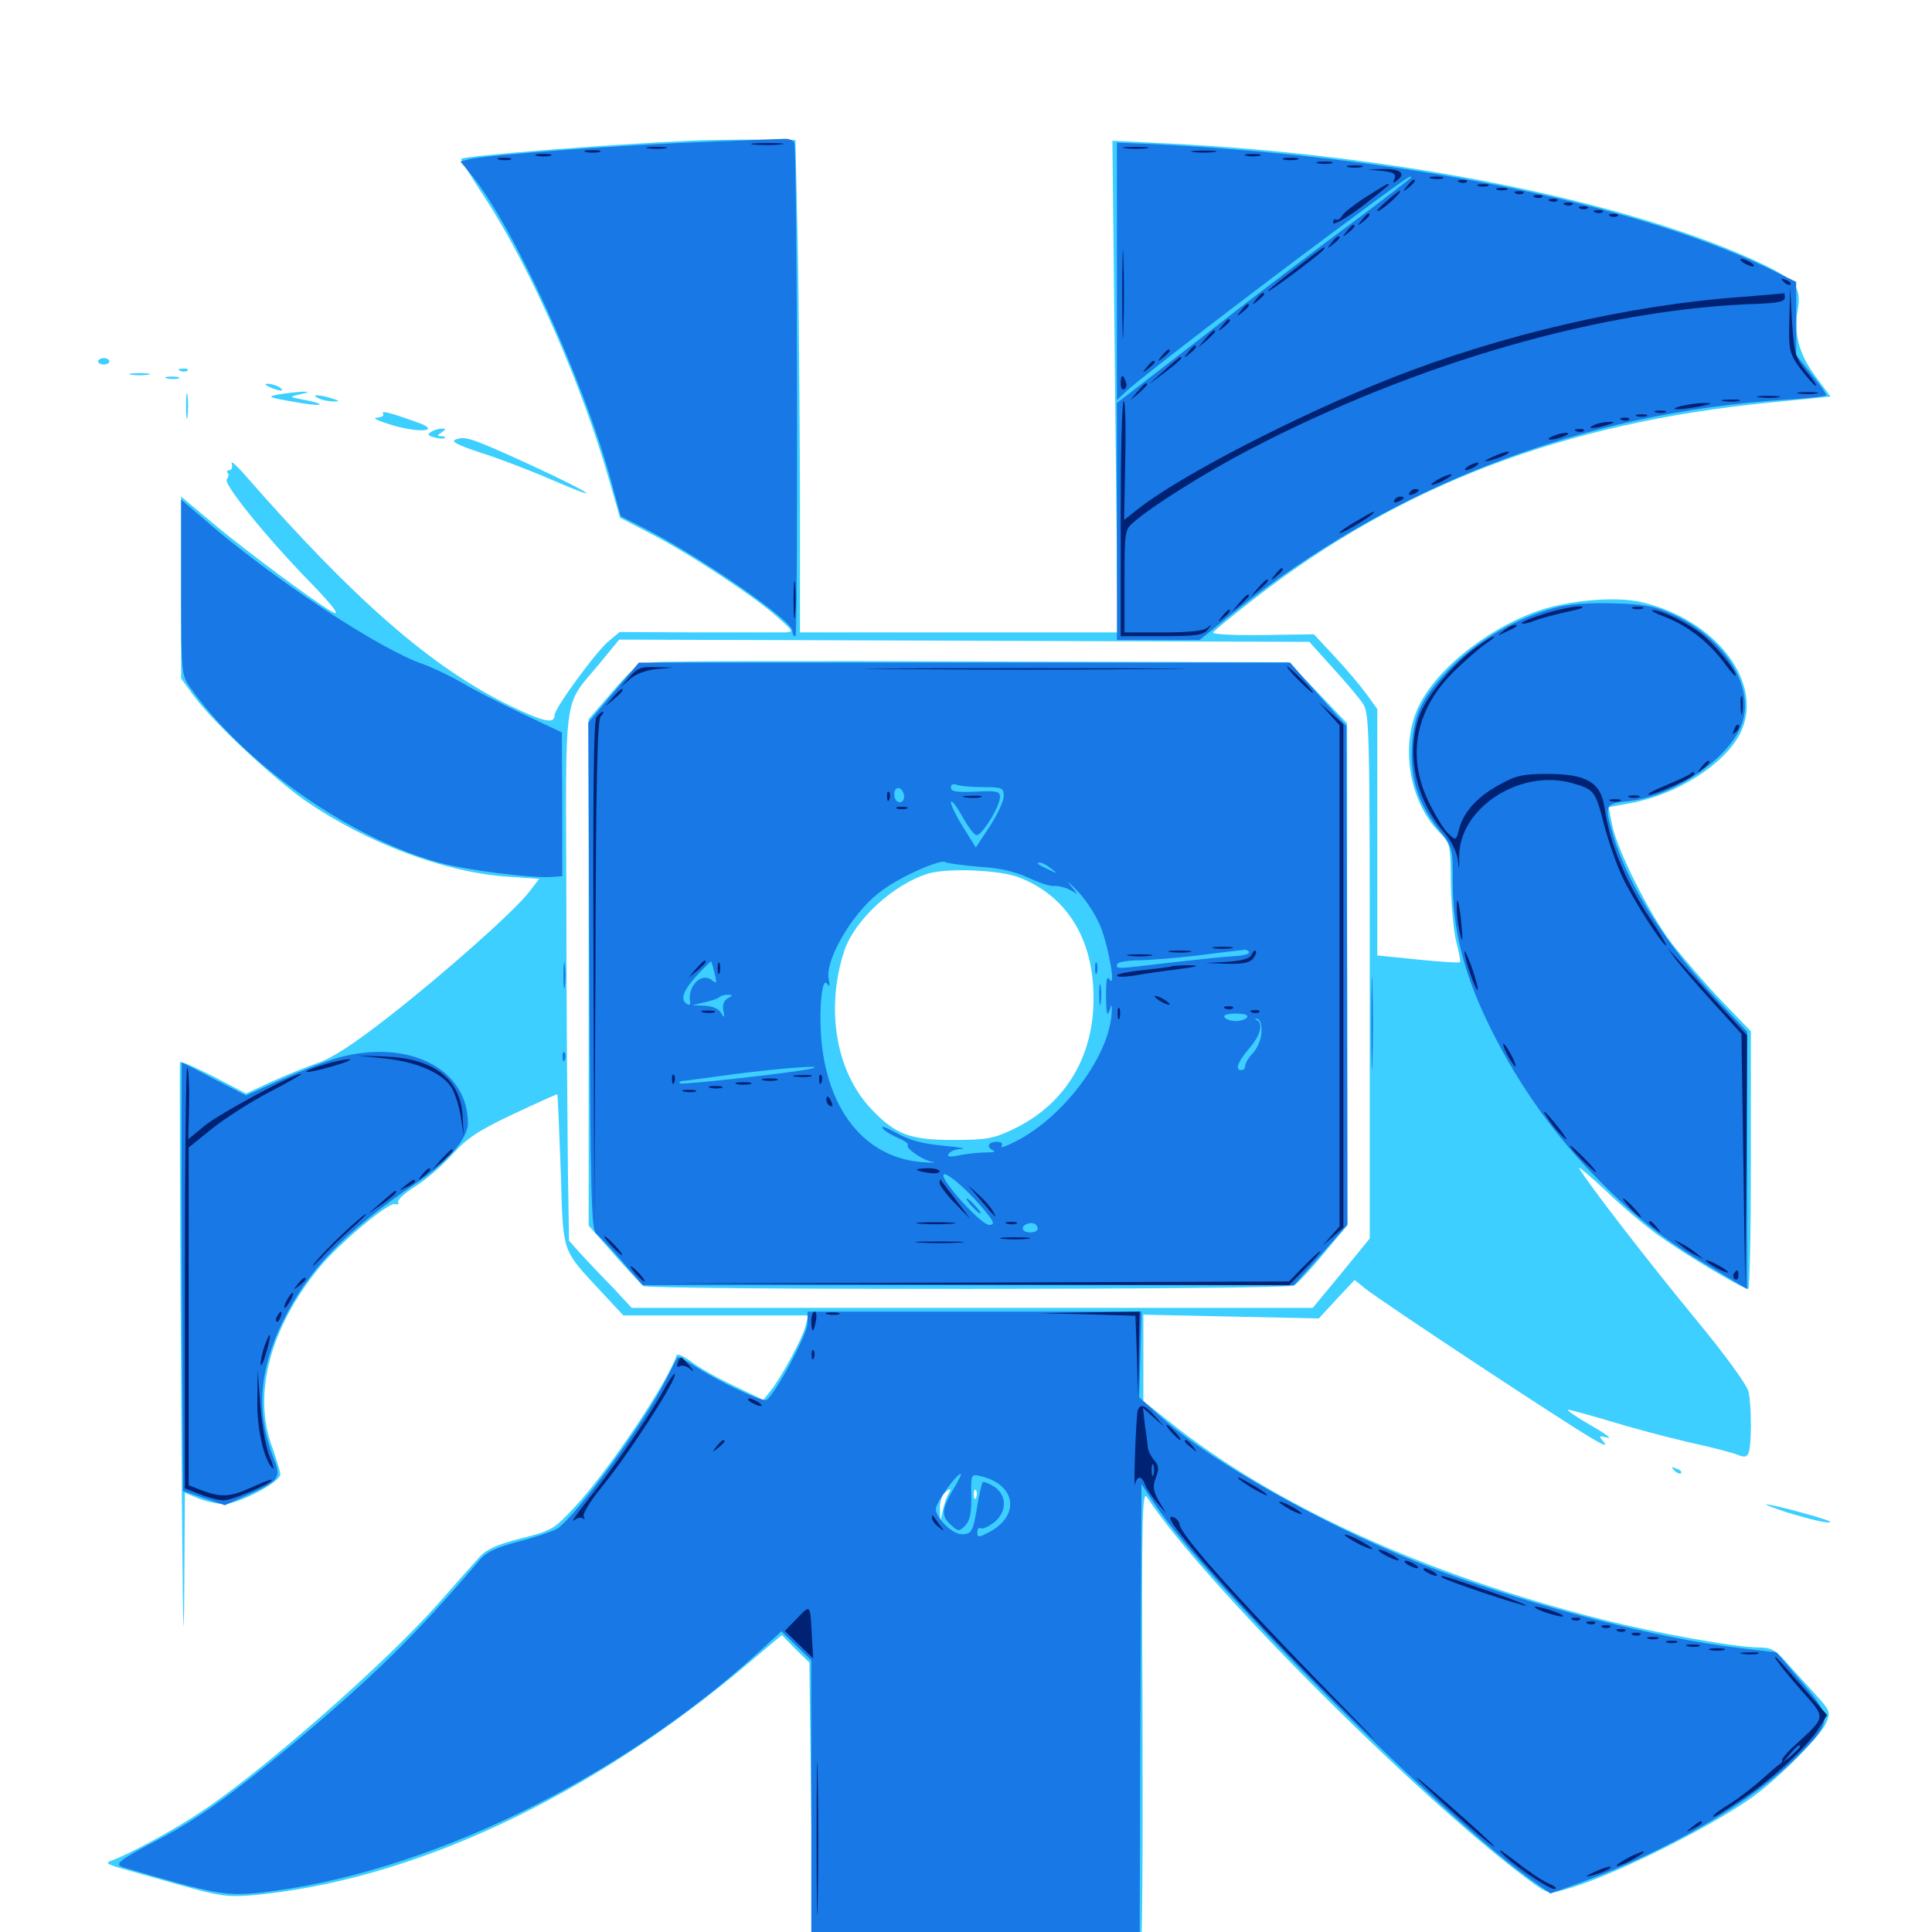 <svg xmlns="http://www.w3.org/2000/svg" viewBox="0 -1000 1000 1000">
	<path fill="#3ccfff" d="M357.422 -927.148C313.281 -925.195 240.43 -919.336 238.672 -917.773C238.281 -917.578 243.945 -908.398 250.977 -897.656C274.609 -861.523 301.562 -800.195 315.625 -750.391L320.898 -732.031L336.719 -723.828C356.25 -713.867 391.211 -690.82 402.539 -680.469C410.742 -673.242 410.938 -672.852 406.25 -672.656H361.133L320.703 -672.852L314.648 -667.773C308.203 -662.305 287.109 -633.398 287.109 -630.078C287.109 -625 281.641 -626.172 263.086 -635.156C223.047 -654.883 183.398 -689.453 127.148 -753.711C122.461 -759.18 119.141 -761.914 119.922 -760.156C120.508 -758.203 119.922 -756.641 118.75 -756.641C117.578 -756.641 117.188 -756.055 117.773 -755.273C118.555 -754.688 118.359 -753.125 117.383 -751.953C115.43 -749.609 137.695 -722.07 160.352 -698.828C173.242 -685.547 176.758 -680.469 171.484 -683.594C163.086 -688.281 127.148 -715.039 111.914 -727.734L93.75 -742.969V-695.898V-648.828L100.586 -639.453C110.547 -625.977 141.406 -597.07 158.594 -585.156C190.039 -563.672 229.883 -548.633 261.914 -546.289L279.102 -545.117L273.828 -538.281C266.406 -528.516 229.688 -495.898 200.586 -473.242C183.203 -459.766 172.07 -452.344 164.453 -449.805C158.398 -447.656 147.656 -443.359 140.43 -440.039L127.344 -433.984L110.547 -442.773C101.172 -447.461 93.555 -450.977 93.164 -450.195C92.969 -449.609 93.164 -372.656 93.75 -279.102C94.336 -185.742 94.922 -135.742 95.312 -168.359L95.703 -227.344L102.734 -224.414C106.641 -222.852 112.695 -221.484 116.016 -221.484C123.828 -221.68 145.703 -233.203 145.117 -237.109C144.922 -238.672 142.969 -245.117 140.82 -251.172C130.664 -278.711 139.844 -312.891 165.43 -344.141C175.391 -356.25 201.367 -378.125 204.492 -376.758C206.055 -376.367 206.641 -376.758 206.055 -377.734C205.469 -378.711 209.375 -382.422 214.648 -385.742C220.117 -389.062 228.711 -396.484 233.984 -402.344C241.797 -410.938 247.266 -414.648 265.82 -423.438C277.93 -429.102 288.281 -433.789 288.477 -433.594C288.672 -433.398 289.453 -415.625 290.234 -394.141C291.602 -350.195 290.234 -354.102 311.719 -330.859L322.656 -319.141H370.508H418.359L416.992 -313.867C415.625 -307.617 404.297 -286.914 398.828 -280.078L395.117 -275.391L379.688 -282.812C371.289 -286.719 361.328 -292.383 357.617 -295.312C353.906 -298.047 350.586 -299.609 350.195 -298.438C345.117 -283.594 314.258 -237.695 297.07 -219.531C286.719 -208.398 285.352 -207.617 269.531 -203.711C257.422 -200.586 251.758 -198.047 248.438 -194.336C245.898 -191.602 236.133 -180.664 226.953 -170.117C199.805 -139.453 136.133 -83.398 104.492 -62.5C90.039 -52.734 66.797 -40.234 57.617 -36.914C54.492 -35.742 55.273 -35.156 62.5 -33.008C67.383 -31.641 81.25 -27.734 93.555 -24.219C112.891 -18.75 117.773 -17.969 129.688 -18.945C212.305 -26.172 304.688 -69.141 387.305 -139.062L404.688 -153.711L411.719 -146.484L418.945 -139.453L419.922 -60.742L420.898 17.773L504.688 17.383C550.781 16.992 589.258 16.211 590.234 15.234C591.211 14.258 591.602 -41.016 591.406 -108.008C590.82 -216.602 591.211 -229.102 593.75 -225C621.68 -182.227 732.227 -71.289 789.648 -28.125C800.977 -19.727 801.172 -19.531 809.57 -21.875C832.422 -27.93 883.594 -53.125 907.227 -69.922C920.703 -79.688 942.578 -101.562 945.312 -108.398C947.656 -113.867 947.266 -114.648 939.258 -123.438C934.57 -128.516 927.734 -136.133 924.219 -140.039C919.141 -145.898 916.602 -147.266 910.547 -147.266C898.633 -147.266 858.203 -154.492 829.492 -161.719C738.086 -184.766 658.008 -221.484 604.102 -265.039L591.797 -274.805V-297.266V-319.531L637.305 -318.555L682.617 -317.578L691.797 -327.539L701.172 -337.5L706.445 -333.203C716.602 -325.195 810.156 -263.477 825 -254.883C830.859 -251.562 832.031 -251.367 829.883 -253.906C827.344 -256.836 827.539 -257.031 832.031 -255.859C834.766 -255.078 830.859 -258.008 823.242 -262.305C815.82 -266.602 810.547 -270.312 811.719 -270.312C812.891 -270.312 822.656 -267.578 833.203 -264.453C843.945 -261.133 862.305 -256.25 874.023 -253.516C885.938 -250.977 897.461 -247.852 899.805 -246.875C902.93 -245.508 904.297 -245.898 905.078 -248.047C906.641 -251.953 906.641 -272.07 905.078 -279.492C904.492 -282.812 893.164 -298.438 877.539 -317.383C853.711 -346.289 821.68 -387.695 817.383 -395.312C816.406 -396.875 822.656 -391.602 831.25 -383.594C839.648 -375.391 852.539 -364.648 859.57 -359.766C872.656 -350.391 902.148 -332.812 904.883 -332.812C905.664 -332.812 906.25 -362.891 906.25 -399.414V-466.211L891.016 -482.031C882.617 -490.82 871.289 -504.102 865.43 -511.523C853.516 -527.148 837.109 -559.961 834.375 -573.242L832.617 -582.227L844.336 -584.375C868.164 -588.867 892.383 -604.297 900.586 -620.117C913.672 -645.703 888.867 -679.102 849.805 -688.281C837.695 -691.211 816.211 -689.648 800.391 -685.156C773.242 -677.148 744.141 -654.883 734.375 -634.57C724.609 -614.453 729.297 -585.547 744.727 -569.531C750.781 -563.281 750.781 -563.086 750.977 -542.188C751.172 -530.664 752.539 -516.992 753.906 -511.914C755.273 -506.836 756.055 -502.344 755.664 -501.953C755.273 -501.562 745.508 -502.148 733.984 -503.32L712.891 -505.469V-569.141V-633.008L707.227 -640.82C704.102 -645.117 696.875 -653.711 690.82 -660.156L680.078 -671.68L653.516 -671.289C638.477 -671.094 627.344 -671.68 627.93 -672.656C628.516 -673.633 638.281 -681.641 649.414 -690.234C725.195 -749.023 809.375 -781.055 915.625 -791.602L947.461 -794.727L939.648 -805.273C931.25 -816.406 928.32 -827.539 930.469 -839.453C932.617 -850.781 929.492 -855.078 912.695 -863.086C845.508 -895.312 724.414 -919.922 603.711 -925.781L575.781 -927.148L577.148 -800L578.516 -672.656H496.289H414.062V-747.461C413.867 -788.477 413.477 -845.898 412.891 -874.805L411.719 -927.539L391.016 -927.734C379.492 -927.734 364.453 -927.539 357.422 -927.148ZM689.844 -654.297C696.68 -646.875 703.711 -638.477 705.469 -635.742C708.789 -631.055 708.984 -620.703 708.984 -494.922V-358.984L694.336 -341.016L679.492 -323.047H503.32H326.953L317.383 -333.398C311.914 -338.867 304.688 -346.68 300.977 -350.586L294.531 -357.812L293.945 -394.531C293.75 -414.844 293.164 -476.367 293.164 -531.445C292.773 -644.141 291.406 -633.789 309.57 -655.664L320.508 -668.945L499.219 -668.359L677.734 -667.773ZM491.016 -226.953C490.234 -225.781 488.867 -222.07 488.086 -218.75L486.719 -212.695L486.523 -218.75C486.328 -221.875 487.305 -225.586 488.672 -226.953C491.602 -229.883 492.773 -229.883 491.016 -226.953ZM505.273 -225C504.688 -223.438 504.102 -224.023 504.102 -226.172C503.906 -228.32 504.492 -229.492 505.078 -228.711C505.664 -228.125 505.859 -226.367 505.273 -225ZM339.062 -657.227C329.883 -656.055 328.516 -655.273 316.992 -641.992L304.688 -627.734V-496.68V-365.625L317.969 -350.586C325.195 -342.383 332.031 -335.156 333.008 -334.375C335.938 -332.227 665.625 -332.422 669.727 -334.57C671.484 -335.547 678.516 -342.969 685.156 -351.172L697.266 -365.625V-495.703V-625.586L682.227 -641.406L666.992 -657.227L507.812 -657.617C420.312 -658.008 344.336 -657.812 339.062 -657.227ZM466.797 -589.844C466.797 -590.234 466.016 -590.625 464.844 -590.625C463.867 -590.625 462.891 -589.648 462.891 -588.477C462.891 -587.5 463.867 -587.109 464.844 -587.695C466.016 -588.281 466.797 -589.258 466.797 -589.844ZM527.344 -545.898C549.609 -537.305 563.281 -518.359 565.625 -491.992C568.75 -457.227 553.516 -429.102 523.828 -415.234C514.062 -410.547 510.156 -409.961 493.164 -409.961C470.898 -409.961 463.281 -412.891 450.977 -425.977C432.812 -445.117 427.148 -477.344 436.914 -507.617C442.188 -523.633 462.109 -542.188 480.469 -547.852C490.43 -550.781 517.188 -549.805 527.344 -545.898ZM50.781 -812.891C50.781 -812.109 52.148 -811.328 53.711 -811.328C55.273 -811.328 56.641 -812.109 56.641 -812.891C56.641 -813.867 55.273 -814.648 53.711 -814.648C52.148 -814.648 50.781 -813.867 50.781 -812.891ZM93.359 -808.008C91.797 -808.594 92.383 -809.18 94.531 -809.18C96.68 -809.375 97.852 -808.789 97.07 -808.203C96.484 -807.617 94.727 -807.422 93.359 -808.008ZM67.969 -806.055C65.43 -806.445 67.383 -806.836 72.266 -806.836C77.148 -806.836 79.102 -806.445 76.758 -806.055C74.219 -805.664 70.312 -805.664 67.969 -806.055ZM86.523 -804.102C84.57 -804.688 85.742 -805.078 88.867 -805.078C92.188 -805.078 93.555 -804.688 92.383 -804.102C91.016 -803.711 88.281 -803.711 86.523 -804.102ZM139.648 -799.609C144.922 -797.266 148.047 -797.266 144.531 -799.609C142.969 -800.586 140.234 -801.367 138.672 -801.367C136.719 -801.367 137.109 -800.781 139.648 -799.609ZM96.289 -789.844C96.289 -783.984 96.68 -781.445 97.07 -784.57C97.461 -787.5 97.461 -792.188 97.07 -795.312C96.68 -798.242 96.289 -795.703 96.289 -789.844ZM144.531 -795.898C138.086 -794.727 138.477 -794.336 151.172 -792.188C158.398 -790.82 164.844 -790.039 165.43 -790.625C165.82 -791.016 162.5 -792.188 157.812 -792.969C149.609 -794.531 149.414 -794.531 155.273 -795.898C160.352 -797.07 160.547 -797.266 156.25 -797.266C153.516 -797.07 148.242 -796.484 144.531 -795.898ZM165.039 -793.75C167.188 -792.773 170.703 -792.188 172.852 -792.188C175.977 -792.188 175.781 -792.578 171.875 -793.75C165.234 -795.898 160.156 -795.898 165.039 -793.75ZM198.242 -785.742C199.023 -784.766 197.461 -783.984 194.922 -783.789C192.383 -783.789 196.094 -782.031 203.125 -779.883C217.969 -775.586 228.711 -776.953 215.82 -781.445C201.758 -786.523 197.07 -787.695 198.242 -785.742ZM204.492 -782.812C205.273 -783.398 204.102 -783.984 201.953 -783.789C199.805 -783.789 199.219 -783.203 200.781 -782.617C202.148 -782.031 203.906 -782.227 204.492 -782.812ZM223.047 -776.367C221.094 -775.195 221.484 -774.414 224.805 -773.633C227.344 -772.852 229.688 -772.852 230.273 -773.242C230.664 -773.828 229.883 -774.219 228.32 -774.219C226.172 -774.219 226.172 -774.609 228.516 -776.172C231.055 -777.93 231.055 -778.125 228.516 -778.125C226.953 -778.125 224.414 -777.344 223.047 -776.367ZM235.742 -772.461C233.203 -771.484 237.109 -769.531 249.023 -765.625C258.203 -762.695 274.609 -756.445 285.352 -751.758C314.258 -739.258 307.031 -744.336 275 -759.18C243.75 -773.438 240.82 -774.414 235.742 -772.461ZM866.602 -238.867C864.844 -240.82 865.039 -241.016 867.773 -239.844C869.727 -239.258 870.703 -238.086 870.117 -237.5C869.531 -236.914 867.969 -237.5 866.602 -238.867ZM923.828 -217.578C936.719 -213.477 948.633 -210.742 947.07 -212.5C945.898 -213.672 916.406 -221.68 914.258 -221.289C913.672 -221.094 917.969 -219.531 923.828 -217.578Z"/>
	<path fill="#1878e5" d="M360.352 -926.367C319.922 -924.805 251.367 -919.727 242.773 -917.578L238.281 -916.406L242.969 -910.742C265.039 -884.57 301.953 -804.102 316.602 -750L321.289 -732.812L332.812 -726.953C361.719 -712.305 410.156 -678.906 410.156 -673.438C410.156 -671.875 410.742 -670.703 411.719 -670.703C413.086 -670.703 412.695 -921.875 411.133 -926.172C410.742 -927.344 408.203 -928.32 405.859 -928.125C403.32 -928.125 383.008 -927.148 360.352 -926.367ZM578.125 -859.57V-792.969L583.594 -798.047C591.016 -804.883 650.586 -850.586 691.406 -880.859C727.734 -907.812 730.469 -909.766 730.469 -908.203C730.469 -907.812 716.992 -897.461 700.781 -885.352C684.375 -873.242 650 -847.266 624.609 -827.344L578.125 -791.406V-730.078V-668.75H599.609H620.898L638.086 -682.617C719.922 -748.438 818.945 -786.523 924.609 -793.164C935.938 -793.75 945.312 -794.922 945.312 -795.508C945.312 -796.094 941.797 -801.172 937.5 -806.445L929.688 -816.211V-835.156V-854.102L913.672 -861.914C842.969 -895.312 725 -918.945 597.266 -925.391L578.125 -926.172ZM93.75 -696.094C93.75 -652.539 93.945 -650.586 98.047 -644.727C125.781 -605.078 180.273 -566.602 226.562 -553.711C241.211 -549.609 275.391 -545.312 285.742 -546.094L291.016 -546.484V-583.789L290.82 -620.898L270.117 -630.664C258.594 -636.133 244.531 -643.359 238.672 -646.875C232.812 -650.195 224.023 -654.492 218.945 -656.25C196.875 -663.672 140.625 -700.781 106.055 -730.859L93.75 -741.406ZM804.688 -685.352C784.57 -679.883 765.625 -668.945 751.758 -655.273C736.328 -639.648 731.836 -630.859 730.859 -613.672C729.883 -597.266 733.984 -584.18 744.336 -571.094C751.953 -561.523 751.953 -561.523 751.953 -543.359C751.953 -519.336 757.422 -497.266 769.531 -471.875C783.789 -441.992 801.758 -416.016 824.219 -392.578C845.898 -370.117 860.938 -358.398 887.305 -342.969L904.297 -332.812V-399.414V-466.016L890.234 -481.055C862.695 -510.352 842.773 -541.602 835.156 -566.992C830.273 -583.594 830.469 -583.984 842.969 -585.352C865.234 -587.695 892.969 -605.859 900.781 -623.242C909.375 -642.773 893.945 -668.945 866.211 -681.836C856.25 -686.328 851.367 -687.305 834.961 -687.695C822.07 -688.086 811.719 -687.305 804.688 -685.352ZM317.578 -641.602L304.492 -625.977L305.078 -494.922C305.664 -380.469 306.055 -363.477 308.594 -361.523C310.156 -360.156 316.406 -353.711 322.07 -347.07L332.617 -334.766H501.172H669.727L683.594 -350.391L697.461 -366.211L697.266 -495.117L696.875 -624.219L682.227 -640.625L667.773 -657.031H499.219H330.664ZM508.984 -592.578C518.75 -592.578 519.531 -592.188 519.531 -587.891C519.531 -585.352 516.211 -578.32 512.305 -572.266L505.078 -561.328L498.633 -571.68C495.117 -577.148 492.188 -583.203 492.188 -584.766C492.188 -586.328 494.727 -583.398 497.656 -578.125C500.586 -572.852 503.906 -568.164 505.273 -567.773C507.812 -566.797 517.578 -582.422 517.578 -587.5C517.578 -590.43 515.82 -590.82 504.883 -590.234C495.117 -589.844 492.188 -590.234 492.188 -592.383C492.188 -593.945 493.359 -594.531 495.312 -593.75C497.07 -593.164 503.125 -592.578 508.984 -592.578ZM467.969 -588.086C468.164 -586.328 467.188 -584.766 465.625 -584.766C464.062 -584.766 462.891 -586.523 462.891 -588.867C462.891 -593.555 467.188 -592.969 467.969 -588.086ZM515.039 -558.203C515.82 -558.789 514.648 -559.375 512.5 -559.18C510.352 -559.18 509.766 -558.594 511.328 -558.008C512.695 -557.422 514.453 -557.617 515.039 -558.203ZM506.836 -551.367C517.383 -550.781 525.586 -548.828 532.227 -545.703C537.695 -543.164 543.555 -541.211 545.508 -541.406C547.461 -541.602 550.977 -540.82 553.32 -539.648L557.617 -537.305L553.711 -542.188C551.562 -544.727 553.516 -543.164 558.008 -538.477C562.5 -533.789 567.773 -525.391 569.922 -519.727C574.219 -508.008 577.539 -488.281 574.414 -492.969C572.852 -495.117 572.461 -492.773 572.461 -484.18C572.656 -474.805 573.047 -473.438 574.414 -477.344C575.586 -481.055 575.781 -480.078 575.195 -473.438C572.656 -451.758 550.781 -422.852 527.539 -410.156C521.68 -407.031 517.578 -405.469 518.359 -406.836C519.336 -408.203 518.164 -408.984 515.82 -408.984C511.328 -408.984 510.352 -406.055 514.258 -404.492C515.43 -403.906 514.062 -403.516 510.742 -403.516C507.617 -403.516 501.367 -402.93 497.266 -402.148C491.602 -400.977 490.039 -401.172 491.016 -402.734C491.797 -404.102 494.727 -405.273 497.656 -405.273C500.586 -405.469 496.094 -406.25 487.891 -407.031C477.344 -408.008 470.312 -409.961 463.867 -413.672C458.789 -416.406 455.664 -417.578 456.836 -416.016C458.008 -414.453 461.719 -412.305 465.039 -410.938C468.164 -409.57 470.312 -408.008 469.922 -407.422C468.359 -405.859 477.344 -399.609 482.422 -398.633C485.156 -398.242 483.008 -398.047 477.734 -398.438C450 -400.391 430.664 -421.875 425.781 -456.055C423.438 -472.266 425 -495.312 428.125 -490.82C429.492 -488.867 429.688 -489.648 428.906 -493.359C427.344 -500.586 435.742 -517.969 447.07 -530.469C453.32 -537.5 460.547 -542.578 471.484 -547.852C479.883 -551.953 487.891 -554.688 489.062 -553.906C490.234 -553.125 498.242 -552.148 506.836 -551.367ZM544.141 -550.391C547.656 -547.656 547.656 -547.656 542.969 -549.805C536.914 -552.539 535.938 -553.516 538.281 -553.516C539.453 -553.516 541.992 -552.148 544.141 -550.391ZM646.484 -507.031C646.484 -506.055 642.969 -505.273 638.672 -505.078C634.18 -504.883 619.531 -503.32 605.859 -501.758C576.172 -498.242 578.125 -498.438 578.125 -500.781C578.125 -501.953 582.812 -502.734 588.477 -502.93C593.945 -502.93 608.398 -504.102 620.117 -505.469C632.031 -507.031 642.773 -508.203 644.141 -508.398C645.312 -508.398 646.484 -507.812 646.484 -507.031ZM369.922 -496.094C371.094 -491.211 370.898 -490.625 368.555 -492.578C363.281 -497.07 355.664 -489.648 357.227 -481.445C357.422 -480.078 356.836 -479.492 355.664 -480.273C351.953 -482.422 353.32 -486.914 360.547 -494.922C364.453 -499.219 367.969 -502.539 368.164 -502.344C368.359 -501.953 369.141 -499.219 369.922 -496.094ZM376.562 -483.203C374.609 -482.031 373.828 -479.688 374.414 -476.953C375.195 -473.047 375 -472.852 373.047 -475.977C371.875 -477.93 368.359 -479.297 364.648 -479.492L358.398 -479.688L364.844 -481.25C368.359 -482.031 371.875 -483.203 372.461 -483.984C373.242 -484.57 375 -485.156 376.758 -485.156C379.492 -484.961 379.492 -484.766 376.562 -483.203ZM645.508 -473.438C644.922 -472.461 642.188 -471.484 639.648 -471.484C637.109 -471.484 634.375 -472.461 633.789 -473.438C633.008 -474.609 635.352 -475.391 639.648 -475.391C643.945 -475.391 646.289 -474.609 645.508 -473.438ZM652.93 -465.82C652.93 -462.305 650.781 -457.422 648.633 -455.078C646.289 -452.734 644.531 -449.609 644.531 -448.438C644.531 -447.07 643.75 -446.094 642.578 -446.094C639.062 -446.094 640.625 -450.391 646.484 -457.227C652.344 -463.867 654.102 -470.312 650.391 -472.07C649.219 -472.656 649.414 -472.852 650.781 -472.656C652.344 -472.266 653.125 -469.531 652.93 -465.82ZM638.672 -468.75C638.672 -469.141 637.891 -469.531 636.719 -469.531C635.742 -469.531 634.766 -468.555 634.766 -467.383C634.766 -466.406 635.742 -466.016 636.719 -466.602C637.891 -467.188 638.672 -468.164 638.672 -468.75ZM419.922 -446.875C411.719 -444.922 352.93 -438.281 351.953 -439.258C351.367 -439.844 351.758 -440.234 352.734 -440.43C353.711 -440.43 366.406 -442.188 380.859 -444.141C403.516 -447.07 428.711 -449.023 419.922 -446.875ZM501.953 -398.438C501.953 -400 492.383 -399.219 491.406 -397.656C490.82 -396.68 492.969 -396.484 496.289 -396.875C499.414 -397.266 501.953 -398.047 501.953 -398.438ZM508.008 -375.391C514.844 -367.383 515.234 -366.016 511.914 -366.016C508.008 -366.016 488.281 -387.5 488.281 -391.602C488.281 -394.727 499.414 -385.547 508.008 -375.391ZM537.109 -363.867C537.109 -362.891 535.352 -362.109 533.203 -362.109C528.906 -362.109 527.93 -365.234 531.836 -366.602C534.766 -367.578 537.109 -366.406 537.109 -363.867ZM516.602 -361.914C525.195 -362.891 520.312 -363.281 498.633 -363.477C482.227 -363.477 468.75 -362.891 468.75 -361.914C468.75 -359.961 499.219 -359.961 516.602 -361.914ZM566.797 -498.828C566.797 -496.094 567.188 -495.117 567.773 -496.484C568.164 -497.656 568.164 -500 567.773 -501.367C567.188 -502.539 566.797 -501.562 566.797 -498.828ZM568.945 -485.156C568.945 -480.273 569.336 -478.32 569.727 -480.859C570.117 -483.203 570.117 -487.109 569.727 -489.648C569.336 -491.992 568.945 -490.039 568.945 -485.156ZM502.93 -375.781C504.883 -373.633 506.836 -371.875 507.422 -371.875C508.008 -371.875 506.836 -373.633 504.883 -375.781C502.93 -377.93 500.977 -379.688 500.391 -379.688C499.805 -379.688 500.977 -377.93 502.93 -375.781ZM709.766 -470.508C709.766 -449.023 710.156 -440.039 710.352 -450.391C710.742 -460.742 710.742 -478.32 710.352 -489.453C710.156 -500.586 709.766 -491.992 709.766 -470.508ZM291.602 -494.922C291.602 -489.062 291.992 -486.523 292.383 -489.648C292.773 -492.578 292.773 -497.266 292.383 -500.391C291.992 -503.32 291.602 -500.781 291.602 -494.922ZM175.781 -452.734C169.922 -451.172 156.641 -446.094 146.094 -441.406L127.344 -433.008L110.938 -441.406C102.148 -446.094 94.531 -450 94.141 -450C93.945 -450 93.945 -400.195 94.141 -339.258L94.727 -228.32L105.469 -224.609L116.406 -220.898L128.516 -226.367C144.727 -233.594 145.703 -235.156 141.602 -245.312C132.422 -268.555 133.984 -290.82 146.484 -316.211C159.57 -342.969 178.711 -362.695 215.234 -387.5C231.641 -398.438 242.188 -410.742 242.188 -418.555C242.188 -446.68 211.719 -462.305 175.781 -452.734ZM291.211 -452.734C291.211 -450.586 291.797 -450 292.383 -451.562C292.969 -452.93 292.773 -454.688 292.188 -455.273C291.602 -456.055 291.016 -454.883 291.211 -452.734ZM417.969 -315.039C417.969 -309.57 401.172 -278.125 396.68 -275.391C394.727 -274.219 373.047 -284.375 360.742 -292.188C355.664 -295.508 351.172 -297.852 350.781 -297.461C350.391 -297.07 347.656 -291.797 344.727 -285.938C333.398 -263.281 298.047 -215.234 288.477 -208.789C286.133 -207.422 277.148 -204.297 268.555 -202.148C256.836 -199.023 251.758 -196.68 248.438 -192.773C215.234 -153.711 193.555 -132.422 150.781 -96.68C119.336 -70.703 102.148 -58.398 81.641 -47.656C61.133 -36.914 58.789 -34.961 64.062 -33.398C110.938 -19.531 116.797 -18.555 134.375 -20.312C218.945 -29.688 320.117 -78.516 393.164 -145.312L404.492 -155.664L412.305 -148.047L419.922 -140.625V-61.914V16.797H495.898C537.5 16.797 575.781 16.211 580.859 15.625L589.844 14.258L590.234 -108.789L590.82 -231.836L597.852 -221.289C625.977 -179.492 749.023 -57.031 794.531 -25.586L802.539 -19.922L819.727 -26.172C863.477 -42.188 907.227 -67.578 930.078 -90.625C948.438 -108.984 948.633 -110.547 932.617 -129.297L919.531 -144.727L899.609 -147.07C858.203 -151.953 796.094 -167.969 746.094 -186.523C692.773 -206.445 627.148 -242.578 600 -267.383L589.648 -276.758L590.234 -298.828L590.82 -321.094H504.492H417.969ZM493.164 -228.711C487.305 -218.359 487.109 -215.43 492.188 -210.742C495.898 -207.227 496.484 -207.227 499.609 -210.352C501.953 -212.891 502.93 -216.797 502.734 -225.391C502.539 -236.914 502.539 -237.109 507.617 -235.938C525.977 -231.641 528.32 -215.43 511.719 -206.836C506.445 -204.102 505.859 -204.102 505.859 -206.836C505.859 -208.594 506.641 -209.57 507.617 -208.984C508.594 -208.398 511.523 -209.766 514.453 -211.914C521.289 -217.383 521.289 -225.977 514.648 -230.469C511.914 -232.227 509.18 -233.203 508.594 -232.812C508.203 -232.227 506.836 -226.758 505.859 -220.703C503.711 -207.422 502.93 -205.859 497.852 -205.859C492.969 -205.859 484.375 -214.258 484.375 -218.945C484.375 -222.266 495.117 -237.109 497.266 -237.109C497.852 -237.109 495.898 -233.203 493.164 -228.711Z"/>
	<path fill="#002274" d="M390.039 -925.195C386.719 -925.586 390.039 -925.977 397.461 -925.977C405.078 -925.977 407.812 -925.586 403.711 -925.195C399.805 -924.805 393.555 -924.805 390.039 -925.195ZM335.547 -923.242C333.008 -923.633 334.961 -924.023 339.844 -924.023C344.727 -924.023 346.68 -923.633 344.336 -923.242C341.797 -922.852 337.891 -922.852 335.547 -923.242ZM582.617 -923.242C579.492 -923.633 582.031 -924.023 587.891 -924.023C593.75 -924.023 596.289 -923.633 593.359 -923.242C590.234 -922.852 585.547 -922.852 582.617 -923.242ZM303.32 -921.289C301.367 -921.875 302.93 -922.266 306.641 -922.266C310.352 -922.266 311.914 -921.875 310.156 -921.289C308.203 -920.898 305.078 -920.898 303.32 -921.289ZM617.773 -921.289C614.648 -921.68 617.188 -922.07 623.047 -922.07C628.906 -922.07 631.445 -921.68 628.516 -921.289C625.391 -920.898 620.703 -920.898 617.773 -921.289ZM277.93 -919.336C275.977 -919.922 277.539 -920.312 281.25 -920.312C284.961 -920.312 286.523 -919.922 284.766 -919.336C282.812 -918.945 279.688 -918.945 277.93 -919.336ZM645.117 -919.336C643.164 -919.922 644.727 -920.312 648.438 -920.312C652.148 -920.312 653.711 -919.922 651.953 -919.336C650 -918.945 646.875 -918.945 645.117 -919.336ZM258.398 -917.383C256.445 -917.969 257.617 -918.359 260.742 -918.359C264.062 -918.359 265.43 -917.969 264.258 -917.383C262.891 -916.992 260.156 -916.992 258.398 -917.383ZM664.648 -917.383C662.695 -917.969 664.258 -918.359 667.969 -918.359C671.68 -918.359 673.242 -917.969 671.484 -917.383C669.531 -916.992 666.406 -916.992 664.648 -917.383ZM682.227 -915.43C680.273 -916.016 681.836 -916.406 685.547 -916.406C689.258 -916.406 690.82 -916.016 689.062 -915.43C687.109 -915.039 683.984 -915.039 682.227 -915.43ZM697.852 -913.477C695.898 -914.062 697.461 -914.453 701.172 -914.453C704.883 -914.453 706.445 -914.062 704.688 -913.477C702.734 -913.086 699.609 -913.086 697.852 -913.477ZM715.43 -911.523C721.289 -910.938 722.656 -909.961 721.875 -907.617C720.703 -905.078 721.094 -904.883 723.633 -907.031C727.93 -910.547 724.023 -912.891 714.844 -912.5L708.008 -912.305ZM740.82 -907.617C738.867 -908.203 740.039 -908.594 743.164 -908.594C746.484 -908.594 747.852 -908.203 746.68 -907.617C745.312 -907.227 742.578 -907.227 740.82 -907.617ZM728.32 -903.711C725.781 -900.586 725.977 -900.391 729.102 -902.93C732.227 -905.469 733.203 -907.031 731.641 -907.031C731.25 -907.031 729.688 -905.469 728.32 -903.711ZM755.469 -905.664C753.906 -906.25 754.492 -906.836 756.641 -906.836C758.789 -907.031 759.961 -906.445 759.18 -905.859C758.594 -905.273 756.836 -905.078 755.469 -905.664ZM707.031 -898.047C701.172 -894.336 695.703 -890.039 694.727 -888.477C693.945 -886.719 692.383 -885.938 691.602 -886.328C690.82 -886.914 690.039 -886.133 690.039 -884.766C690.039 -883.203 696.289 -886.719 704.492 -892.773C712.305 -898.828 718.75 -903.906 718.75 -904.297C718.75 -905.273 719.141 -905.664 707.031 -898.047ZM765.234 -903.711C763.867 -904.297 764.844 -904.688 767.578 -904.688C770.312 -904.688 771.289 -904.297 770.117 -903.711C768.75 -903.32 766.406 -903.32 765.234 -903.711ZM775 -901.758C773.633 -902.344 774.609 -902.734 777.344 -902.734C780.078 -902.734 781.055 -902.344 779.883 -901.758C778.516 -901.367 776.172 -901.367 775 -901.758ZM716.797 -895.117C713.086 -891.797 711.719 -890.039 713.867 -891.016C717.383 -892.773 726.367 -901.172 724.414 -901.172C724.023 -901.172 720.508 -898.438 716.797 -895.117ZM784.766 -899.805C783.203 -900.391 783.789 -900.977 785.938 -900.977C788.086 -901.172 789.258 -900.586 788.477 -900C787.891 -899.414 786.133 -899.219 784.766 -899.805ZM794.531 -897.852C792.969 -898.438 793.555 -899.023 795.703 -899.023C797.852 -899.219 799.023 -898.633 798.242 -898.047C797.656 -897.461 795.898 -897.266 794.531 -897.852ZM802.344 -895.898C800.781 -896.484 801.367 -897.07 803.516 -897.07C805.664 -897.266 806.836 -896.68 806.055 -896.094C805.469 -895.508 803.711 -895.312 802.344 -895.898ZM810.156 -893.945C808.594 -894.531 809.18 -895.117 811.328 -895.117C813.477 -895.312 814.648 -894.727 813.867 -894.141C813.281 -893.555 811.523 -893.359 810.156 -893.945ZM817.969 -891.992C816.406 -892.578 816.992 -893.164 819.141 -893.164C821.289 -893.359 822.461 -892.773 821.68 -892.188C821.094 -891.602 819.336 -891.406 817.969 -891.992ZM825.781 -890.039C824.219 -890.625 824.805 -891.211 826.953 -891.211C829.102 -891.406 830.273 -890.82 829.492 -890.234C828.906 -889.648 827.148 -889.453 825.781 -890.039ZM704.883 -886.133C702.344 -883.008 702.539 -882.812 705.664 -885.352C708.789 -887.891 709.766 -889.453 708.203 -889.453C707.812 -889.453 706.25 -887.891 704.883 -886.133ZM833.594 -888.086C832.031 -888.672 832.617 -889.258 834.766 -889.258C836.914 -889.453 838.086 -888.867 837.305 -888.281C836.719 -887.695 834.961 -887.5 833.594 -888.086ZM580.859 -847.461C580.859 -827.148 581.25 -818.945 581.445 -829.492C581.836 -840.039 581.836 -856.641 581.445 -866.602C581.25 -876.562 580.859 -867.969 580.859 -847.461ZM697.07 -880.273C694.531 -877.148 694.727 -876.953 697.852 -879.492C700.977 -882.031 701.953 -883.594 700.391 -883.594C700 -883.594 698.438 -882.031 697.07 -880.273ZM689.258 -874.414C686.719 -871.289 686.914 -871.094 690.039 -873.633C691.797 -875 693.359 -876.562 693.359 -876.953C693.359 -878.516 691.797 -877.539 689.258 -874.414ZM670.508 -860.938C662.695 -855.078 656.25 -849.805 656.25 -849.219C656.25 -848.828 662.891 -853.32 670.898 -859.375C683.594 -868.945 687.109 -872.07 685.156 -871.875C684.766 -871.875 678.125 -866.992 670.508 -860.938ZM902.344 -864.062C903.906 -863.086 906.25 -862.109 907.227 -862.109C908.398 -862.109 907.812 -863.086 906.25 -864.062C904.688 -865.039 902.539 -866.016 901.367 -866.016C900.391 -866.016 900.781 -865.039 902.344 -864.062ZM923.242 -854.102C924.609 -852.734 926.172 -852.148 926.758 -852.734C927.344 -853.32 926.367 -854.492 924.414 -855.078C921.68 -856.25 921.484 -856.055 923.242 -854.102ZM926.172 -834.57C925.781 -818.75 926.172 -817.188 931.445 -809.766C934.57 -805.469 938.281 -801.367 939.648 -800.391C941.016 -799.609 939.062 -802.734 935.352 -807.227C929.102 -815.039 928.711 -816.797 927.539 -833.398L926.562 -851.367ZM650.195 -845.117C647.656 -841.992 647.852 -841.797 650.977 -844.336C652.734 -845.703 654.297 -847.266 654.297 -847.656C654.297 -849.219 652.734 -848.242 650.195 -845.117ZM901.367 -846.289C843.555 -842.188 777.148 -826.758 720.117 -804.297C670.898 -784.766 611.523 -754.102 589.258 -736.719L581.836 -730.859L582.422 -762.109C582.812 -779.297 582.422 -792.969 581.641 -792.383C580.664 -791.992 580.078 -764.453 580.078 -731.055V-670.703H601.367C619.336 -670.703 623.047 -671.289 625.195 -674.219C627.344 -676.953 627.344 -677.148 625 -675.195C623.242 -673.438 615.43 -672.656 602.148 -672.656H582.031V-699.219C582.031 -724.219 582.227 -725.977 586.523 -729.492C595.898 -737.891 624.023 -755.469 646.875 -767.383C733.984 -812.695 830.859 -840.43 910.742 -842.773C920.117 -843.164 923.828 -843.945 923.828 -845.898C923.828 -847.266 923.633 -848.242 923.438 -848.242C923.047 -848.047 913.281 -847.266 901.367 -846.289ZM642.383 -839.258C639.844 -836.133 640.039 -835.938 643.164 -838.477C646.289 -841.016 647.266 -842.578 645.703 -842.578C645.312 -842.578 643.75 -841.016 642.383 -839.258ZM632.617 -831.445C630.078 -828.32 630.273 -828.125 633.398 -830.664C636.523 -833.203 637.5 -834.766 635.938 -834.766C635.547 -834.766 633.984 -833.203 632.617 -831.445ZM623.828 -824.609L620.117 -820.117L624.609 -823.828C626.953 -825.977 628.906 -827.93 628.906 -828.32C628.906 -829.883 627.344 -828.711 623.828 -824.609ZM615.039 -817.773C612.5 -814.648 612.695 -814.453 615.82 -816.992C618.945 -819.531 619.922 -821.094 618.359 -821.094C617.969 -821.094 616.406 -819.531 615.039 -817.773ZM601.367 -815.82C598.828 -812.695 599.023 -812.5 602.148 -815.039C603.906 -816.406 605.469 -817.969 605.469 -818.359C605.469 -819.922 603.906 -818.945 601.367 -815.82ZM602.539 -808.203L594.727 -801.172L603.125 -807.422C610.156 -812.695 612.695 -815.234 610.938 -815.234C610.547 -815.234 606.836 -812.109 602.539 -808.203ZM593.555 -809.961C591.016 -806.836 591.211 -806.641 594.336 -809.18C596.094 -810.547 597.656 -812.109 597.656 -812.5C597.656 -814.062 596.094 -813.086 593.555 -809.961ZM580.078 -801.367C580.078 -799.219 580.859 -797.852 582.031 -798.633C583.008 -799.219 583.398 -800.977 582.617 -802.539C581.25 -806.641 580.078 -806.25 580.078 -801.367ZM588.672 -797.266L584.961 -792.773L589.453 -796.484C591.797 -798.633 593.75 -800.586 593.75 -800.977C593.75 -802.539 592.188 -801.367 588.672 -797.266ZM931.25 -796.289C928.711 -796.68 930.664 -797.07 935.547 -797.07C940.43 -797.07 942.383 -796.68 940.039 -796.289C937.5 -795.898 933.594 -795.898 931.25 -796.289ZM910.742 -794.336C907.617 -794.727 909.766 -795.117 915.039 -795.117C920.508 -795.117 922.852 -794.727 920.508 -794.336C917.969 -793.945 913.672 -793.945 910.742 -794.336ZM892.188 -792.383C889.648 -792.773 891.211 -793.164 895.508 -793.164C899.805 -793.359 901.758 -792.969 900 -792.383C898.047 -791.992 894.531 -791.992 892.188 -792.383ZM870.117 -789.844C861.914 -787.695 869.922 -787.695 879.883 -789.648C886.523 -791.016 886.719 -791.406 881.836 -791.406C878.711 -791.406 873.438 -790.625 870.117 -789.844ZM857.031 -786.523C855.664 -787.109 856.641 -787.5 859.375 -787.5C862.109 -787.5 863.086 -787.109 861.914 -786.523C860.547 -786.133 858.203 -786.133 857.031 -786.523ZM847.266 -784.57C845.898 -785.156 846.875 -785.547 849.609 -785.547C852.344 -785.547 853.32 -785.156 852.148 -784.57C850.781 -784.18 848.438 -784.18 847.266 -784.57ZM839.453 -782.617C837.891 -783.203 838.477 -783.789 840.625 -783.789C842.773 -783.984 843.945 -783.398 843.164 -782.812C842.578 -782.227 840.82 -782.031 839.453 -782.617ZM825.195 -780.078C820.312 -777.93 825.391 -777.93 832.031 -780.078C835.938 -781.25 836.133 -781.641 833.008 -781.641C830.859 -781.641 827.344 -781.055 825.195 -780.078ZM816.016 -776.758C814.453 -777.344 815.039 -777.93 817.188 -777.93C819.336 -778.125 820.508 -777.539 819.727 -776.953C819.141 -776.367 817.383 -776.172 816.016 -776.758ZM803.711 -774.219C801.172 -773.242 800.977 -772.461 802.734 -772.461C804.297 -772.461 807.422 -773.242 809.57 -774.219C812.109 -775.195 812.305 -775.977 810.547 -775.977C808.984 -775.977 805.859 -775.195 803.711 -774.219ZM772.461 -763.477C767.578 -761.133 767.383 -760.742 771.484 -761.719C776.953 -763.086 783.203 -766.211 780.273 -766.211C779.297 -766.211 775.781 -765.039 772.461 -763.477ZM759.766 -758.594C758.203 -757.617 757.812 -756.641 758.789 -756.641C759.961 -756.641 762.109 -757.617 763.672 -758.594C765.234 -759.57 765.82 -760.547 764.648 -760.547C763.672 -760.547 761.328 -759.57 759.766 -758.594ZM744.141 -751.758C741.406 -750.195 740.234 -749.023 741.211 -749.023C742.383 -749.023 745.312 -750.195 748.047 -751.758C750.781 -753.32 752.148 -754.492 750.977 -754.492C750 -754.492 746.875 -753.32 744.141 -751.758ZM729.492 -744.922C728.906 -743.75 729.688 -743.555 731.25 -744.141C734.766 -745.508 735.352 -746.875 732.617 -746.875C731.445 -746.875 730.078 -746.094 729.492 -744.922ZM721.68 -741.016C722.266 -742.188 723.633 -742.969 724.805 -742.969C727.539 -742.969 726.953 -741.602 723.438 -740.234C721.875 -739.648 721.094 -739.844 721.68 -741.016ZM701.758 -730.078C697.07 -727.344 693.359 -724.805 693.359 -724.219C693.359 -723.047 706.445 -730.664 709.961 -733.594C713.281 -736.523 710.156 -735.156 701.758 -730.078ZM659.961 -702.539C657.422 -699.414 657.617 -699.219 660.742 -701.758C663.867 -704.297 664.844 -705.859 663.281 -705.859C662.891 -705.859 661.328 -704.297 659.961 -702.539ZM410.742 -689.258C410.742 -680.664 411.133 -677.344 411.523 -682.031C411.914 -686.523 411.914 -693.555 411.523 -697.656C411.133 -701.562 410.742 -697.852 410.742 -689.258ZM651.172 -695.703L647.461 -691.211L651.953 -694.922C656.055 -698.438 657.227 -700 655.664 -700C655.273 -700 653.32 -698.047 651.172 -695.703ZM641.406 -687.891L637.695 -683.398L642.188 -687.109C644.531 -689.258 646.484 -691.211 646.484 -691.602C646.484 -693.164 644.922 -691.992 641.406 -687.891ZM799.219 -682.227C792.383 -680.078 787.109 -677.93 787.695 -677.344C788.086 -676.953 791.016 -677.344 794.141 -678.711C797.266 -679.883 805.078 -682.031 811.523 -683.398C818.945 -684.961 821.094 -685.938 817.383 -686.133C814.258 -686.133 805.859 -684.375 799.219 -682.227ZM845.312 -684.961C843.945 -685.547 844.922 -685.938 847.656 -685.938C850.391 -685.938 851.367 -685.547 850.195 -684.961C848.828 -684.57 846.484 -684.57 845.312 -684.961ZM632.617 -681.055C630.078 -677.93 630.273 -677.734 633.398 -680.273C636.523 -682.812 637.5 -684.375 635.938 -684.375C635.547 -684.375 633.984 -682.812 632.617 -681.055ZM862.305 -680.469C873.828 -675.977 884.961 -667.188 892.773 -656.445C895.898 -652.148 898.438 -649.414 898.438 -650.391C898.242 -653.516 887.109 -666.992 880.469 -672.07C872.852 -677.93 859.57 -684.375 855.469 -684.18C853.906 -684.18 857.031 -682.422 862.305 -680.469ZM778.125 -673.438C774.609 -670.703 774.609 -670.703 779.297 -672.852C785.352 -675.586 786.328 -676.562 783.984 -676.562C782.812 -676.562 780.273 -675.195 778.125 -673.438ZM764.453 -665.234C752.93 -656.836 740.43 -642.188 735.742 -632.031C727.148 -612.5 732.031 -586.719 747.656 -568.945C750.977 -565.039 753.906 -559.18 754.492 -555.469C755.273 -549.023 755.273 -549.023 755.273 -556.445C755.078 -581.641 786.523 -602.148 813.477 -594.727C825.195 -591.406 825.781 -590.625 830.078 -573.828C832.227 -565.43 836.523 -552.93 839.648 -546.289C845.117 -534.57 860.547 -510.547 862.5 -510.547C862.891 -510.547 859.961 -515.625 855.859 -521.875C841.992 -542.188 833.008 -563.281 830.469 -582.227C828.516 -595.117 821.094 -599.414 800.781 -599.414C788.281 -599.414 784.57 -598.633 775.586 -593.555C764.258 -587.305 757.227 -579.297 755.078 -570.312C753.711 -565.039 753.516 -564.844 749.805 -568.359C747.656 -570.117 743.164 -577.539 739.648 -584.57C727.539 -609.18 732.812 -634.18 754.492 -654.297C759.961 -659.57 766.797 -665.43 769.531 -667.188C772.266 -668.945 773.828 -670.508 773.242 -670.508C772.656 -670.703 768.555 -668.164 764.453 -665.234ZM325.977 -649.805L321.289 -644.336L326.172 -648.633C329.102 -651.172 334.375 -653.125 339.844 -653.711L348.633 -654.492L339.648 -654.688C332.227 -655.078 330.078 -654.297 325.977 -649.805ZM463.477 -653.711C426.172 -653.906 456.25 -654.102 530.273 -654.102C604.492 -654.102 634.961 -653.906 598.242 -653.711C561.523 -653.32 500.977 -653.32 463.477 -653.711ZM671.875 -648.242C675.586 -644.531 678.906 -641.406 679.492 -641.406C680.078 -641.406 677.539 -644.531 673.828 -648.242C670.117 -651.953 666.797 -655.078 666.211 -655.078C665.625 -655.078 668.164 -651.953 671.875 -648.242ZM317.188 -639.062L313.477 -634.57L317.969 -638.281C322.07 -641.797 323.242 -643.359 321.68 -643.359C321.289 -643.359 319.336 -641.406 317.188 -639.062ZM900.977 -634.57C900.977 -630.273 901.367 -628.711 901.758 -631.25C902.148 -633.594 902.148 -637.109 901.758 -639.062C901.172 -640.82 900.781 -638.867 900.977 -634.57ZM688.086 -630.469L693.359 -624.609V-494.922V-365.234L689.062 -360.352L684.57 -355.273L690.039 -359.961L695.312 -364.648V-494.922V-625L689.062 -630.859L682.617 -636.523ZM308.789 -628.906C307.227 -627.148 306.836 -590.82 307.227 -496.68L307.617 -366.992L308.203 -497.07C308.398 -594.922 309.18 -627.539 310.938 -629.297C312.305 -630.664 312.695 -631.641 312.109 -631.641C311.523 -631.641 309.961 -630.469 308.789 -628.906ZM897.656 -622.461C896.484 -619.727 896.68 -619.531 898.633 -621.289C900 -622.656 900.586 -624.219 900 -624.805C899.414 -625.391 898.242 -624.414 897.656 -622.461ZM880.664 -602.93C878.125 -599.805 878.32 -599.609 881.445 -602.148C883.203 -603.516 884.766 -605.078 884.766 -605.469C884.766 -607.031 883.203 -606.055 880.664 -602.93ZM874.609 -599.219C873.828 -598.633 868.359 -596.094 861.914 -593.359C855.664 -590.82 851.953 -588.672 853.516 -588.672C856.836 -588.672 876.953 -597.656 876.953 -599.414C876.953 -600.781 875.977 -600.586 874.609 -599.219ZM459.18 -587.5C459.18 -585.352 459.766 -584.766 460.352 -586.328C460.938 -587.695 460.742 -589.453 460.156 -590.039C459.57 -590.82 458.984 -589.648 459.18 -587.5ZM499.609 -587.305C497.07 -587.695 498.633 -588.086 502.93 -588.086C507.227 -588.281 509.18 -587.891 507.422 -587.305C505.469 -586.914 501.953 -586.914 499.609 -587.305ZM843.359 -587.305C841.992 -587.891 842.969 -588.281 845.703 -588.281C848.438 -588.281 849.414 -587.891 848.242 -587.305C846.875 -586.914 844.531 -586.914 843.359 -587.305ZM833.594 -585.352C832.227 -585.938 833.203 -586.328 835.938 -586.328C838.672 -586.328 839.648 -585.938 838.477 -585.352C837.109 -584.961 834.766 -584.961 833.594 -585.352ZM464.453 -581.445C463.086 -582.031 464.062 -582.422 466.797 -582.422C469.531 -582.422 470.508 -582.031 469.336 -581.445C467.969 -581.055 465.625 -581.055 464.453 -581.445ZM754.102 -527.93C754.297 -524.219 755.078 -518.75 756.055 -515.43C757.031 -511.523 757.227 -513.672 756.445 -521.289C755.273 -534.18 753.711 -538.477 754.102 -527.93ZM628.516 -509.18C625.977 -509.57 627.93 -509.961 632.812 -509.961C637.695 -509.961 639.648 -509.57 637.305 -509.18C634.766 -508.789 630.859 -508.789 628.516 -509.18ZM606.055 -507.227C602.93 -507.617 605.078 -508.008 610.352 -508.008C615.82 -508.008 618.164 -507.617 615.82 -507.227C613.281 -506.836 608.984 -506.836 606.055 -507.227ZM647.852 -505.859C647.07 -503.906 643.164 -502.734 635.352 -502.148L624.023 -501.562L634.961 -501.172C642.773 -500.977 646.68 -501.562 648.438 -503.711C649.805 -505.469 650.586 -507.227 650 -507.812C649.414 -508.398 648.438 -507.422 647.852 -505.859ZM758.008 -507.422C757.812 -504.492 763.867 -486.719 764.844 -487.695C765.234 -488.086 763.867 -493.164 761.914 -499.023C759.766 -504.883 758.008 -508.594 758.008 -507.422ZM867.188 -503.711C869.531 -500.586 878.125 -490.43 886.328 -481.445L901.367 -464.844L902.344 -399.414L903.32 -333.789L903.906 -398.828L904.297 -464.062L888.867 -480.859C880.469 -490.234 871.094 -500.586 868.164 -503.711L862.891 -509.57ZM584.57 -505.273C581.445 -505.664 583.984 -506.055 589.844 -506.055C595.703 -506.055 598.242 -505.664 595.312 -505.273C592.188 -504.883 587.5 -504.883 584.57 -505.273ZM360.156 -498.438L356.445 -493.945L360.938 -497.656C365.039 -501.172 366.211 -502.734 364.648 -502.734C364.258 -502.734 362.305 -500.781 360.156 -498.438ZM371.484 -498.828C371.484 -496.094 371.875 -495.117 372.461 -496.484C372.852 -497.656 372.852 -500 372.461 -501.367C371.875 -502.539 371.484 -501.562 371.484 -498.828ZM606.445 -499.805C605.469 -499.414 598.633 -498.633 591.406 -497.852C583.984 -497.07 578.125 -495.898 578.125 -495.117C578.125 -494.141 582.227 -494.336 587.5 -495.117C592.578 -496.094 602.93 -497.461 610.352 -498.438C619.531 -499.609 621.484 -500.195 616.211 -500.391C611.914 -500.391 607.617 -500.195 606.445 -499.805ZM597.656 -484.375C597.656 -483.789 599.414 -482.422 601.562 -481.25C603.711 -480.078 605.469 -479.688 605.469 -480.078C605.469 -480.664 603.711 -482.031 601.562 -483.203C599.414 -484.375 597.656 -484.766 597.656 -484.375ZM578.516 -475.391C578.516 -472.656 578.906 -471.68 579.492 -473.047C579.883 -474.219 579.883 -476.562 579.492 -477.93C578.906 -479.102 578.516 -478.125 578.516 -475.391ZM634.375 -477.93C632.812 -478.516 633.398 -479.102 635.547 -479.102C637.695 -479.297 638.867 -478.711 638.086 -478.125C637.5 -477.539 635.742 -477.344 634.375 -477.93ZM363.867 -475.977C361.914 -476.562 363.086 -476.953 366.211 -476.953C369.531 -476.953 370.898 -476.562 369.727 -475.977C368.359 -475.586 365.625 -475.586 363.867 -475.977ZM648.047 -475.977C646.484 -476.562 647.07 -477.148 649.219 -477.148C651.367 -477.344 652.539 -476.758 651.758 -476.172C651.172 -475.586 649.414 -475.391 648.047 -475.977ZM780.273 -453.906C782.031 -450.781 783.789 -448.047 784.375 -448.047C784.766 -448.047 783.984 -450.781 782.227 -453.906C780.469 -457.227 778.711 -459.766 778.125 -459.766C777.734 -459.766 778.516 -457.227 780.273 -453.906ZM199.219 -452.148C215.625 -450.391 228.711 -444.727 233.594 -437.305C235.352 -434.57 237.5 -427.93 238.477 -422.266L240.039 -411.914L239.453 -422.266C238.281 -441.602 224.609 -452.148 199.414 -453.125L184.57 -453.711ZM167.188 -448.828C153.32 -444.531 157.227 -443.75 171.875 -448.047C178.906 -450 182.812 -451.758 180.664 -451.758C178.516 -451.758 172.461 -450.391 167.188 -448.828ZM95.703 -339.258V-229.688L103.516 -226.562C107.812 -224.805 113.281 -223.438 115.82 -223.438C120.117 -223.438 140.625 -232.227 140.625 -233.984C140.625 -234.57 135.742 -232.617 129.688 -229.883C118.75 -225 114.258 -224.805 103.125 -229.102L97.656 -231.25V-318.555V-406.055L109.766 -415.82C116.406 -421.094 129.688 -429.688 139.453 -434.766C149.219 -439.844 156.641 -444.141 155.859 -444.141C151.953 -444.336 114.062 -423.828 106.25 -417.578L97.461 -410.352L97.852 -428.32C98.047 -438.086 97.656 -446.68 96.875 -447.461C96.289 -448.047 95.703 -399.414 95.703 -339.258ZM347.852 -441.016C347.852 -438.867 348.438 -438.281 349.023 -439.844C349.609 -441.211 349.414 -442.969 348.828 -443.555C348.242 -444.336 347.656 -443.164 347.852 -441.016ZM411.719 -442.773C409.18 -443.164 410.742 -443.555 415.039 -443.555C419.336 -443.75 421.289 -443.359 419.531 -442.773C417.578 -442.383 414.062 -442.383 411.719 -442.773ZM424.023 -441.016C424.023 -438.867 424.609 -438.281 425.195 -439.844C425.781 -441.211 425.586 -442.969 425 -443.555C424.414 -444.336 423.828 -443.164 424.023 -441.016ZM395.117 -440.82C393.164 -441.406 394.727 -441.797 398.438 -441.797C402.148 -441.797 403.711 -441.406 401.953 -440.82C400 -440.43 396.875 -440.43 395.117 -440.82ZM381.445 -438.867C379.492 -439.453 381.055 -439.844 384.766 -439.844C388.477 -439.844 390.039 -439.453 388.281 -438.867C386.328 -438.477 383.203 -438.477 381.445 -438.867ZM367.773 -436.914C365.82 -437.5 366.992 -437.891 370.117 -437.891C373.438 -437.891 374.805 -437.5 373.633 -436.914C372.266 -436.523 369.531 -436.523 367.773 -436.914ZM354.102 -434.961C352.148 -435.547 353.32 -435.938 356.445 -435.938C359.766 -435.938 361.133 -435.547 359.961 -434.961C358.594 -434.57 355.859 -434.57 354.102 -434.961ZM427.734 -430.664C427.734 -429.492 428.516 -428.125 429.688 -427.539C430.859 -426.953 431.055 -427.734 430.469 -429.297C429.102 -432.812 427.734 -433.398 427.734 -430.664ZM802.539 -419.141C804.688 -416.016 808.008 -412.305 809.961 -410.742C811.719 -409.18 810.352 -411.719 806.641 -416.406C799.219 -425.781 796.484 -427.539 802.539 -419.141ZM818.359 -400.195C822.07 -396.484 825.391 -393.359 825.977 -393.359C826.562 -393.359 824.023 -396.484 820.312 -400.195C816.602 -403.906 813.281 -407.031 812.695 -407.031C812.109 -407.031 814.648 -403.906 818.359 -400.195ZM228.32 -399.805L223.633 -394.336L229.102 -399.023C233.984 -403.516 235.352 -405.078 233.789 -405.078C233.398 -405.078 231.055 -402.734 228.32 -399.805ZM218.555 -391.992C216.016 -388.867 216.211 -388.672 219.336 -391.211C221.094 -392.578 222.656 -394.141 222.656 -394.531C222.656 -396.094 221.094 -395.117 218.555 -391.992ZM474.609 -394.531C474.609 -394.922 477.344 -395.312 480.469 -395.312C483.789 -395.312 486.328 -394.531 486.328 -393.75C486.328 -392.773 483.789 -392.383 480.469 -392.969C477.344 -393.359 474.609 -394.141 474.609 -394.531ZM209.766 -386.328C206.25 -383.594 206.25 -383.398 210.547 -385.547C212.891 -386.719 214.844 -388.086 214.844 -388.477C214.844 -390.039 213.867 -389.648 209.766 -386.328ZM486.328 -387.695C486.328 -386.523 489.844 -381.641 494.336 -377.148L502.344 -368.945L494.922 -378.711C490.82 -384.18 487.109 -388.867 486.914 -389.258C486.523 -389.648 486.328 -389.062 486.328 -387.695ZM506.836 -379.688C516.016 -368.945 516.211 -368.75 514.062 -372.852C512.891 -375 509.57 -378.906 506.445 -381.641L500.977 -386.523ZM197.266 -377.539L190.43 -371.68L197.852 -376.758C204.297 -381.445 206.25 -383.594 204.492 -383.594C204.297 -383.594 200.977 -380.859 197.266 -377.539ZM843.75 -374.805C846.289 -372.07 848.828 -369.922 849.219 -369.922C849.805 -369.922 848.242 -372.07 845.703 -374.805C843.164 -377.539 840.625 -379.688 840.234 -379.688C839.648 -379.688 841.211 -377.539 843.75 -374.805ZM177.539 -361.523C171.68 -356.055 165.039 -349.023 162.891 -346.289C160.938 -343.555 162.305 -344.727 166.016 -348.633C169.727 -352.734 176.758 -359.57 181.641 -363.867C186.523 -368.164 190.039 -371.68 189.453 -371.68C188.867 -371.68 183.594 -367.188 177.539 -361.523ZM476.172 -366.602C471.484 -366.992 475.195 -367.383 484.375 -367.383C493.555 -367.383 497.266 -366.992 492.773 -366.602C488.086 -366.211 480.664 -366.211 476.172 -366.602ZM521.094 -366.602C519.727 -367.188 520.703 -367.578 523.438 -367.578C526.172 -367.578 527.148 -367.188 525.977 -366.602C524.609 -366.211 522.266 -366.211 521.094 -366.602ZM853.516 -367.188C853.516 -366.797 855.078 -365.234 857.031 -363.867C859.961 -361.328 860.156 -361.523 857.617 -364.648C855.078 -367.773 853.516 -368.75 853.516 -367.188ZM316.406 -355.273C318.945 -352.539 321.484 -350.391 321.875 -350.391C322.461 -350.391 320.898 -352.539 318.359 -355.273C315.82 -358.008 313.281 -360.156 312.891 -360.156C312.305 -360.156 313.867 -358.008 316.406 -355.273ZM519.141 -358.789C515.625 -359.18 518.359 -359.57 525.391 -359.57C532.422 -359.57 535.156 -359.18 531.836 -358.789C528.32 -358.398 522.461 -358.398 519.141 -358.789ZM476.172 -356.836C470.508 -357.227 475 -357.422 486.328 -357.422C497.656 -357.422 502.148 -357.227 496.68 -356.836C491.016 -356.445 481.641 -356.445 476.172 -356.836ZM870.117 -355.273C872.266 -353.516 875.781 -351.172 877.93 -350.195L881.836 -348.242L877.93 -351.367C875.781 -353.125 872.266 -355.469 870.117 -356.445L866.211 -358.398ZM674.805 -344.531L667.188 -336.719L505.078 -336.133L342.773 -335.742L504.883 -335.156L667.188 -334.766L675.781 -343.555C680.469 -348.438 683.984 -352.344 683.398 -352.344C682.812 -352.344 679.102 -348.828 674.805 -344.531ZM882.812 -347.656C882.812 -347.07 885.547 -345.312 888.672 -343.555C891.992 -341.797 894.531 -341.016 894.531 -341.406C894.531 -341.992 891.992 -343.75 888.672 -345.508C885.547 -347.266 882.812 -348.047 882.812 -347.656ZM329.102 -340.625C331.055 -338.477 333.008 -336.719 333.594 -336.719C334.18 -336.719 333.008 -338.477 331.055 -340.625C329.102 -342.773 327.148 -344.531 326.562 -344.531C325.977 -344.531 327.148 -342.773 329.102 -340.625ZM897.461 -340.82C896.875 -339.844 897.07 -338.477 898.047 -337.891C899.023 -337.305 899.805 -338.086 899.805 -339.648C899.805 -342.969 899.219 -343.359 897.461 -340.82ZM154.102 -335.352C151.562 -332.227 151.758 -332.031 154.883 -334.57C156.641 -335.938 158.203 -337.5 158.203 -337.891C158.203 -339.453 156.641 -338.477 154.102 -335.352ZM148.438 -326.953C147.266 -324.805 146.875 -323.047 147.266 -323.047C147.852 -323.047 149.219 -324.805 150.391 -326.953C151.562 -329.102 151.953 -330.859 151.562 -330.859C150.977 -330.859 149.609 -329.102 148.438 -326.953ZM143.555 -318.945C142.773 -317.773 142.578 -316.602 143.164 -316.016C143.555 -315.43 144.531 -316.406 145.117 -318.164C146.484 -321.484 145.312 -322.07 143.555 -318.945ZM419.922 -316.211C419.922 -313.477 420.312 -311.328 420.703 -311.328C421.094 -311.328 421.875 -313.477 422.266 -316.211C422.852 -318.945 422.461 -321.094 421.68 -321.094C420.703 -321.094 419.922 -318.945 419.922 -316.211ZM428.32 -319.727C426.367 -320.312 427.539 -320.703 430.664 -320.703C433.984 -320.703 435.352 -320.312 434.18 -319.727C432.812 -319.336 430.078 -319.336 428.32 -319.727ZM562.891 -319.727L587.695 -318.945L588.477 -298.047L589.062 -277.148L589.453 -299.219L589.844 -321.094L564.062 -320.703L538.086 -320.312ZM136.914 -303.32C135.742 -299.805 134.766 -295.703 134.961 -293.945C134.961 -292.188 136.328 -294.727 137.695 -299.609C140.82 -309.57 140.234 -312.695 136.914 -303.32ZM420.117 -298.438C420.117 -296.289 420.703 -295.703 421.289 -297.266C421.875 -298.633 421.68 -300.391 421.094 -300.977C420.508 -301.758 419.922 -300.586 420.117 -298.438ZM350.781 -294.531C350.195 -292.773 350.391 -292.188 351.758 -292.773C352.734 -293.555 355.273 -292.969 357.031 -291.602C359.57 -289.453 359.375 -290.039 356.641 -293.359C352.148 -298.438 352.344 -298.438 350.781 -294.531ZM133.203 -275.781C132.812 -261.133 136.523 -244.531 141.016 -240.039C141.992 -239.062 141.406 -241.602 139.648 -245.898C137.695 -250.195 135.547 -262.109 134.766 -272.266L133.398 -290.82ZM342.969 -279.492C335.547 -266.211 316.992 -239.453 304.102 -223.438C298.633 -216.406 295.312 -211.914 297.07 -213.086C298.828 -214.453 300.977 -214.844 301.758 -214.062C302.734 -213.281 302.734 -213.672 302.148 -215.039C301.367 -216.211 305.078 -222.266 310.156 -228.711C324.414 -245.703 351.172 -287.109 349.219 -288.867C348.828 -289.258 345.898 -285.156 342.969 -279.492ZM388.672 -274.219C390.234 -273.242 392.578 -272.266 393.555 -272.266C394.727 -272.266 394.141 -273.242 392.578 -274.219C391.016 -275.195 388.867 -276.172 387.695 -276.172C386.719 -276.172 387.109 -275.195 388.672 -274.219ZM588.867 -269.922C588.477 -268.555 587.891 -258.594 587.5 -247.852C587.109 -237.109 587.109 -229.883 587.5 -231.836C587.891 -233.594 588.867 -235.156 589.844 -235.156C590.82 -235.156 591.992 -233.594 592.578 -231.836C593.164 -229.883 595.898 -225.781 598.633 -222.461L603.711 -216.602L599.805 -223.047C596.875 -228.32 596.484 -230.664 598.242 -235.156C600 -239.648 599.805 -241.602 597.266 -244.336C595.703 -246.289 594.141 -249.219 594.141 -250.781C593.945 -252.344 593.359 -257.617 592.578 -262.5L591.602 -271.289L597.07 -266.406L602.539 -261.523L597.852 -266.992C592.578 -272.852 590.234 -273.633 588.867 -269.922ZM597.07 -236.719C596.484 -235.352 596.094 -236.328 596.094 -239.062C596.094 -241.797 596.484 -242.773 597.07 -241.602C597.461 -240.234 597.461 -237.891 597.07 -236.719ZM606.445 -258.594C608.398 -256.445 610.352 -254.688 610.938 -254.688C611.523 -254.688 610.352 -256.445 608.398 -258.594C606.445 -260.742 604.492 -262.5 603.906 -262.5C603.32 -262.5 604.492 -260.742 606.445 -258.594ZM370.898 -251.367C368.359 -248.242 368.555 -248.047 371.68 -250.586C373.438 -251.953 375 -253.516 375 -253.906C375 -255.469 373.438 -254.492 370.898 -251.367ZM613.281 -253.906C613.281 -253.516 614.844 -251.953 616.797 -250.586C619.727 -248.047 619.922 -248.242 617.383 -251.367C614.844 -254.492 613.281 -255.469 613.281 -253.906ZM641.602 -234.18C645.898 -230.664 658.398 -223.828 655.273 -226.758C654.297 -227.93 649.805 -230.664 645.508 -233.008C641.211 -235.547 639.453 -235.938 641.602 -234.18ZM662.109 -222.656C662.109 -222.07 664.844 -220.312 667.969 -218.555C671.289 -216.797 673.828 -216.016 673.828 -216.406C673.828 -216.992 671.289 -218.75 667.969 -220.508C664.844 -222.266 662.109 -223.047 662.109 -222.656ZM482.422 -214.258C482.422 -213.086 483.984 -210.938 485.938 -209.57C489.062 -207.031 489.062 -207.031 486.328 -210.742C484.766 -212.891 483.203 -215.039 483.008 -215.43C482.617 -215.82 482.422 -215.43 482.422 -214.258ZM611.523 -205.273C627.539 -184.961 658.789 -151.367 690.625 -119.922C719.922 -91.016 718.945 -92.188 681.445 -130.664C637.109 -176.367 611.328 -205.469 610.547 -210.938C610.156 -212.891 608.594 -214.453 606.836 -214.844C604.492 -215.234 605.859 -212.305 611.523 -205.273ZM701.172 -201.953C704.883 -199.805 708.984 -198.242 709.961 -198.242C711.133 -198.242 708.789 -199.805 705.078 -201.953C701.367 -204.102 697.461 -205.664 696.289 -205.664C695.312 -205.664 697.461 -204.102 701.172 -201.953ZM716.797 -195.117C719.531 -193.555 722.656 -192.383 723.633 -192.383C724.805 -192.383 723.438 -193.555 720.703 -195.117C717.969 -196.68 715.039 -197.852 713.867 -197.852C712.891 -197.852 714.062 -196.68 716.797 -195.117ZM728.516 -190.234C730.078 -189.258 732.422 -188.281 733.398 -188.281C734.57 -188.281 733.984 -189.258 732.422 -190.234C730.859 -191.211 728.711 -192.188 727.539 -192.188C726.562 -192.188 726.953 -191.211 728.516 -190.234ZM738.281 -186.328C739.844 -185.352 742.188 -184.375 743.164 -184.375C744.336 -184.375 743.75 -185.352 742.188 -186.328C740.625 -187.305 738.477 -188.281 737.305 -188.281C736.328 -188.281 736.719 -187.305 738.281 -186.328ZM746.289 -183.594C747.852 -182.031 787.305 -168.75 789.844 -168.945C791.016 -168.945 783.203 -172.07 772.461 -175.781C747.656 -184.375 744.922 -185.156 746.289 -183.594ZM412.695 -162.5L406.25 -155.859L413.672 -148.633L420.898 -141.602L420.312 -151.758C419.336 -170.117 419.727 -169.727 412.695 -162.5ZM798.828 -165.82C802.539 -164.453 807.031 -163.281 808.594 -163.281C810.156 -163.281 808.398 -164.453 804.688 -165.82C800.977 -167.188 796.484 -168.359 794.922 -168.359C793.359 -168.359 795.117 -167.188 798.828 -165.82ZM814.062 -161.523C812.5 -162.109 813.086 -162.695 815.234 -162.695C817.383 -162.891 818.555 -162.305 817.773 -161.719C817.188 -161.133 815.43 -160.938 814.062 -161.523ZM821.875 -159.57C820.312 -160.156 820.898 -160.742 823.047 -160.742C825.195 -160.938 826.367 -160.352 825.586 -159.766C825 -159.18 823.242 -158.984 821.875 -159.57ZM829.688 -157.617C828.125 -158.203 828.711 -158.789 830.859 -158.789C833.008 -158.984 834.18 -158.398 833.398 -157.812C832.812 -157.227 831.055 -157.031 829.688 -157.617ZM837.5 -155.664C835.938 -156.25 836.523 -156.836 838.672 -156.836C840.82 -157.031 841.992 -156.445 841.211 -155.859C840.625 -155.273 838.867 -155.078 837.5 -155.664ZM845.312 -153.711C843.75 -154.297 844.336 -154.883 846.484 -154.883C848.633 -155.078 849.805 -154.492 849.023 -153.906C848.438 -153.32 846.68 -153.125 845.312 -153.711ZM853.125 -151.758C851.758 -152.344 852.734 -152.734 855.469 -152.734C858.203 -152.734 859.18 -152.344 858.008 -151.758C856.641 -151.367 854.297 -151.367 853.125 -151.758ZM862.891 -149.805C861.523 -150.391 862.5 -150.781 865.234 -150.781C867.969 -150.781 868.945 -150.391 867.773 -149.805C866.406 -149.414 864.062 -149.414 862.891 -149.805ZM873.633 -147.852C871.68 -148.438 872.852 -148.828 875.977 -148.828C879.297 -148.828 880.664 -148.438 879.492 -147.852C878.125 -147.461 875.391 -147.461 873.633 -147.852ZM885.352 -145.898C883.398 -146.484 884.961 -146.875 888.672 -146.875C892.383 -146.875 893.945 -146.484 892.188 -145.898C890.234 -145.508 887.109 -145.508 885.352 -145.898ZM901.953 -143.945C899.414 -144.336 900.977 -144.727 905.273 -144.727C909.57 -144.922 911.523 -144.531 909.766 -143.945C907.812 -143.555 904.297 -143.555 901.953 -143.945ZM919.141 -141.406C919.922 -139.844 925.781 -132.422 932.227 -125.195C945.312 -110.352 945.508 -111.914 929.297 -96.875C925.195 -93.359 922.266 -89.648 922.461 -89.062C922.656 -88.281 922.266 -87.5 921.484 -87.109C920.703 -86.719 916.797 -83.398 912.695 -79.688C908.594 -75.977 901.172 -70.117 896.094 -66.797C890.82 -63.672 886.719 -60.547 886.719 -59.961C886.719 -58.984 888.867 -60.156 903.32 -69.922C917.578 -79.297 936.133 -96.68 941.602 -105.664L945.703 -112.305L936.133 -123.242C919.922 -141.992 917.578 -144.336 919.141 -141.406ZM931.641 -95.898C931.641 -95.508 929.688 -93.555 927.344 -91.406L922.852 -87.695L926.562 -92.188C930.078 -96.289 931.641 -97.461 931.641 -95.898ZM422.656 -48.633C422.656 -13.281 423.047 1.562 423.242 -15.82C423.633 -33.203 423.633 -62.109 423.242 -80.273C423.047 -98.242 422.656 -84.18 422.656 -48.633ZM736.328 -76.562C750.781 -62.695 773.438 -42.969 773.438 -44.336C773.438 -44.727 762.305 -55.078 748.633 -66.992C734.766 -79.102 729.297 -83.398 736.328 -76.562ZM875.781 -54.297C872.266 -51.562 872.266 -51.367 876.562 -53.516C878.906 -54.688 880.859 -56.055 880.859 -56.445C880.859 -58.008 879.883 -57.617 875.781 -54.297ZM776.367 -41.992C778.906 -37.695 801.172 -22.266 804.492 -22.266C806.25 -22.461 805.078 -23.633 801.758 -25C798.633 -26.367 791.211 -31.25 785.352 -35.938C779.492 -40.43 775.586 -43.164 776.367 -41.992ZM841.797 -37.891C838.086 -35.742 835.938 -34.18 836.914 -34.18C838.086 -34.18 841.992 -35.742 845.703 -37.891C849.414 -40.039 851.758 -41.602 850.586 -41.602C849.609 -41.602 845.508 -40.039 841.797 -37.891ZM825.195 -31.055C820.312 -28.711 820.117 -28.32 824.219 -29.297C829.688 -30.664 835.938 -33.789 833.008 -33.789C832.031 -33.789 828.516 -32.617 825.195 -31.055ZM561.133 14.258C555.859 13.867 560.156 13.672 570.312 13.672C580.469 13.672 584.766 13.867 579.688 14.258C574.414 14.648 566.211 14.648 561.133 14.258Z"/>
</svg>